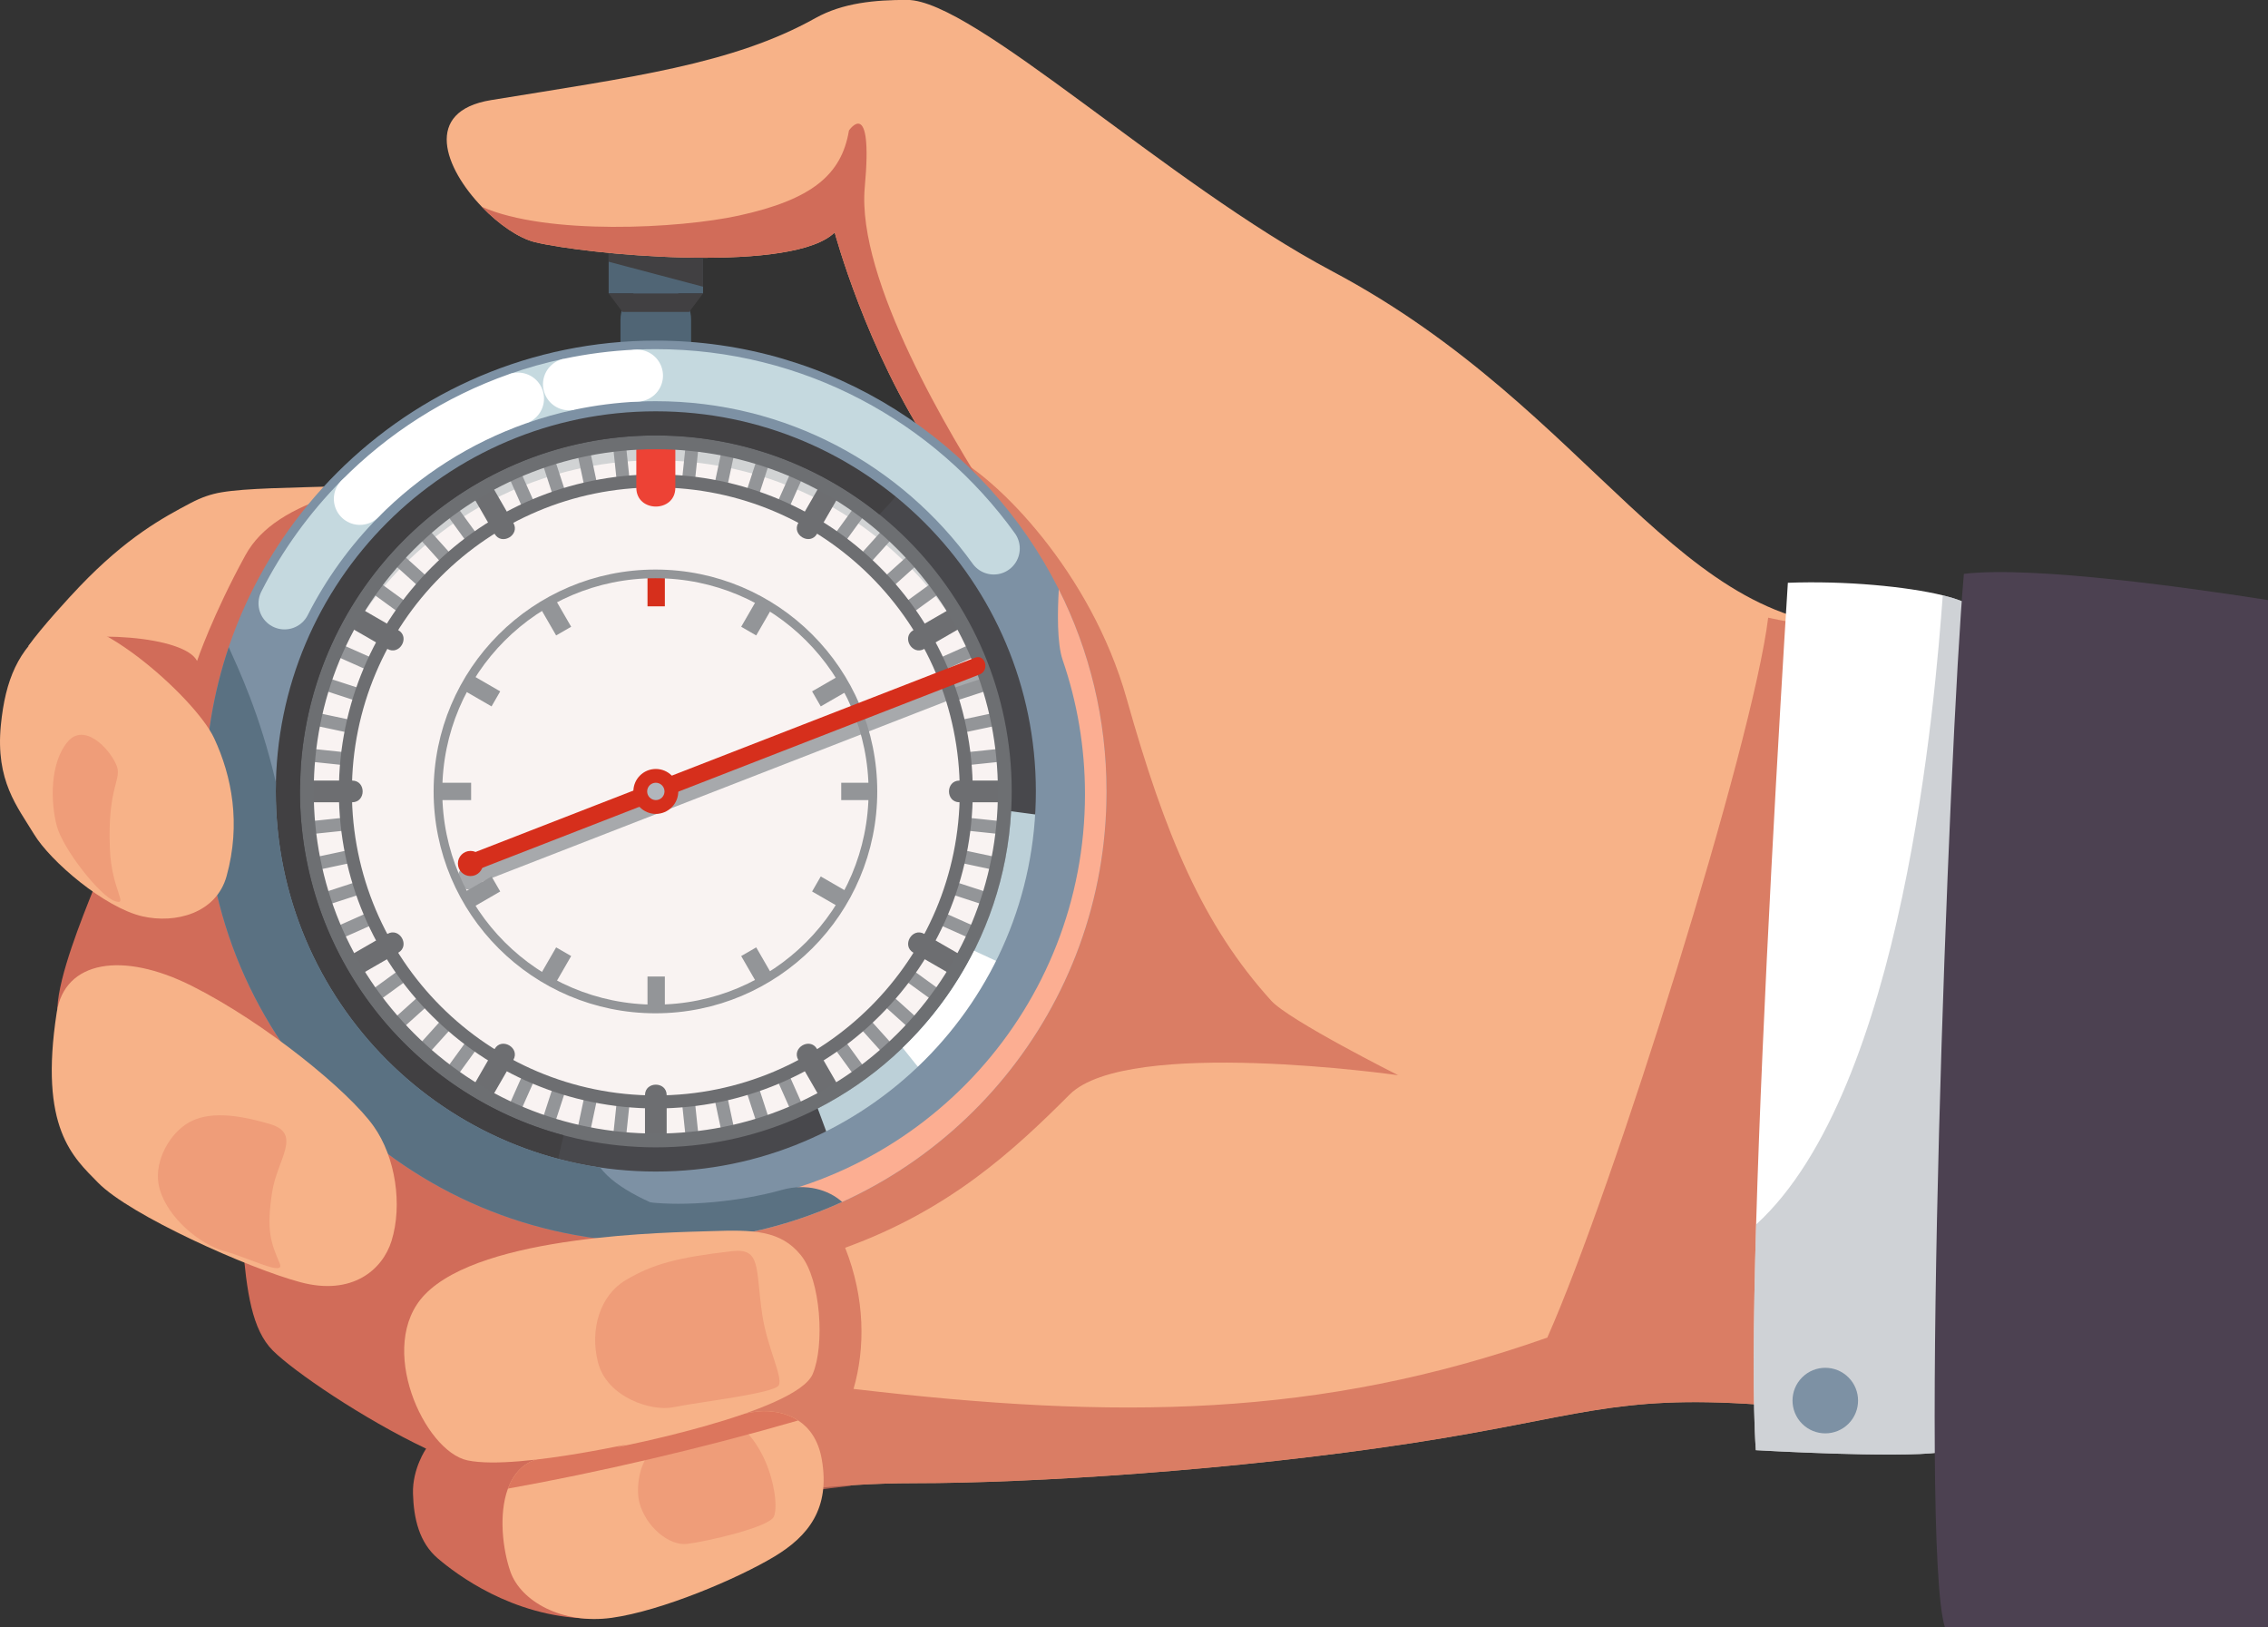 <?xml version="1.0" encoding="utf-8"?>
<!-- Generator: Adobe Illustrator 23.0.2, SVG Export Plug-In . SVG Version: 6.00 Build 0)  -->
<svg version="1.1" id="Layer_1" xmlns="http://www.w3.org/2000/svg" xmlns:xlink="http://www.w3.org/1999/xlink" x="0px" y="0px"
	 viewBox="0 0 523.09 375.16" style="enable-background:new 0 0 523.09 375.16;" xml:space="preserve">
<rect x="0" y="0" width="523.09" height="375.16" fill="#333333" stroke="none"/>
<style type="text/css">
	.st0{fill:#506575;}
	.st1{fill:#414042;}
	.st2{fill:#F7B288;}
	.st3{opacity:0.76;fill:#D16C59;}
	.st4{fill:#D16C59;}
	.st5{fill:#FFFFFF;}
	.st6{opacity:0.62;fill:#B1B6BC;}
	.st7{fill:#7D91A4;}
	.st8{fill:#4C4151;}
	.st9{fill:#F9F3F2;}
	.st10{fill:#A7A9AC;}
	.st11{fill:#D1D3D4;}
	.st12{fill:#939598;}
	.st13{fill:none;stroke:#6D6E71;stroke-width:3;stroke-miterlimit:10;}
	.st14{fill:#ED4235;}
	.st15{fill:#6D6E71;}
	.st16{fill:none;stroke:#D62F1C;stroke-width:4;stroke-miterlimit:10;}
	.st17{fill:none;stroke:#939598;stroke-width:4;stroke-miterlimit:10;}
	.st18{fill:none;stroke:#939598;stroke-width:2;stroke-miterlimit:10;}
	.st19{fill:#48484C;}
	.st20{fill:#6D6F72;}
	.st21{fill:#BCD0D8;}
	.st22{fill:#5A7182;}
	.st23{fill:#D62F1C;}
	.st24{fill:#B1B6BC;}
	.st25{fill:none;stroke:#A72E1F;stroke-width:5;stroke-miterlimit:10;}
	.st26{fill:#FCAE92;}
	.st27{fill:none;stroke:#C5D9DF;stroke-width:12;stroke-linecap:round;stroke-miterlimit:10;}
	.st28{fill:none;stroke:#C5D9DF;stroke-width:12;stroke-miterlimit:10;}
	.st29{fill:#EF9D79;}
	.st30{fill:#DC765D;}
	.st31{fill:none;stroke:#FFFFFF;stroke-width:12;stroke-linecap:round;stroke-miterlimit:10;}
</style>
<g>
	<path class="st0" d="M150.75,66.06h1.01c4.2,0,7.64,3.44,7.64,7.64v15.1c0,4.2-3.44-5.09-7.64-5.09h-1.01
		c-4.2,0-7.64,9.3-7.64,5.09V73.7C143.11,69.5,146.55,66.06,150.75,66.06z"/>
	<path class="st1" d="M162.15,55.5c-2.15-1.58-6.21-2.64-10.88-2.64c-4.67,0-8.74,1.06-10.88,2.64H162.15z"/>
	<rect x="140.38" y="55.5" class="st0" width="21.77" height="12.17"/>
	<polygon class="st1" points="140.38,48.18 162.15,48.18 162.15,66.11 140.38,60.35 	"/>
	<polygon class="st1" points="143.56,71.92 140.38,67.67 162.15,67.67 158.96,71.92 	"/>
</g>
<g>
	<path class="st2" d="M432.51,144.46c0,0-14.28,180.27-27.03,179.4c-33.43-2.29-41.41,3-79.72,8.88
		C284.26,339.11,237.81,342,211,342c-19.26,0-31.81,2.43-46.01,3.34c-15.97,1.03-35.71-57.22-8.54-65.65
		c25.48-7.9,81.18-125.68,71.73-161.28c-0.06-0.25-0.13-0.49-0.2-0.72c-0.03-0.09-0.05-0.18-0.08-0.27
		c-0.06-0.22-0.14-0.44-0.21-0.65c-0.02-0.05-0.04-0.1-0.05-0.15c-0.04-0.12-0.09-0.24-0.13-0.36c-0.04-0.11-0.09-0.23-0.14-0.34
		c-0.01-0.03-0.02-0.06-0.04-0.1c-0.08-0.2-0.17-0.4-0.25-0.59c-0.08-0.18-0.17-0.36-0.25-0.53c-0.03-0.05-0.05-0.1-0.08-0.15
		c-0.1-0.18-0.19-0.37-0.3-0.55c-0.04-0.07-0.08-0.15-0.12-0.22c-0.13-0.23-0.28-0.45-0.43-0.67c-0.15-0.23-0.31-0.45-0.48-0.66
		c-2.7-3.47-7.87-4.94-10.3-8.61c-15.39-23.16-22.61-50.25-22.61-50.25c-0.11,0.11-0.24,0.23-0.36,0.34
		c-0.07,0.06-0.15,0.13-0.22,0.18c-0.11,0.09-0.22,0.18-0.33,0.26c-11.4,8.58-56.61,4.27-68.18,1.47c-3.73-0.9-8.38-4.09-12.29-8.16
		c-8.58-8.9-13.64-22.03,2.13-24.6c32.17-5.25,55.76-8.25,74.79-18.9c6.36-3.55,13.78-4.2,21.18-4.2c15.33,0,59.95,42.38,98.1,62.6
		C367.94,94.75,387.35,146.91,432.51,144.46z"/>
	<path class="st3" d="M426.21,144.73c-5.6-0.06-11.8-0.85-18.4-2.3c-3.52,28.98-35.65,131.61-50.94,166
		c-52.66,18.54-99.27,18.98-160.01,11.83c2.7-9.33,2.7-20.89-1.94-32.55c24.09-8.73,38.85-22.39,51.77-35.32
		c13.37-13.37,75.79-4.46,75.79-4.46s-25.15-12.62-29.3-17.2c-15.73-17.38-24.41-37.96-33.33-69.63
		c-8.22-29.2-29.99-51.05-40.33-56.04l-68.26,157.18c0,0-11.65,23.54-8.15,29.65c1.49,2.6,8.67,3.3,17.23,2.69l5.12,23.93l3.13,4.14
		c-3.8,4.78,2.6,13.47,10.54,21.4c1.72-0.18,3.45-0.37,5.22-0.55l0.55,0.72c5.73-0.96,3.03-0.64,11.14-1.59
		c0.12-0.03,0.23-0.09,0.34-0.16c4.48-0.29,9.3-0.48,14.63-0.48c26.82,0,73.26-2.89,114.76-9.26c35.1-5.39,44.74-10.28,71.83-9.3
		c0.54,0.02,1.08,0.04,1.63,0.07c0.2,0.01,0.39,0.02,0.59,0.03c0.37,0.02,0.74,0.04,1.11,0.05c0.24,0.01,0.48,0.02,0.73,0.04
		c1.24,0.07,2.51,0.14,3.83,0.23c8.56,0.59,17.82-80.59,22.97-133.93C427.65,169.79,426.85,152.76,426.21,144.73z"/>
	<path class="st4" d="M228.17,118.41c-0.06-0.25-0.13-0.49-0.2-0.72c-0.03-0.09-0.05-0.18-0.08-0.27c-0.06-0.22-0.14-0.44-0.21-0.65
		c-0.02-0.05-0.04-0.1-0.05-0.15c-0.04-0.12-0.09-0.24-0.13-0.36c-0.04-0.11-0.1-0.23-0.14-0.34c-0.01-0.03-0.02-0.06-0.04-0.1
		c-0.08-0.2-0.17-0.4-0.25-0.59c-0.08-0.18-0.17-0.36-0.25-0.53c-0.03-0.05-0.05-0.1-0.08-0.15c-0.1-0.18-0.19-0.37-0.3-0.55
		c-0.04-0.07-0.08-0.15-0.12-0.22c-0.13-0.23-0.28-0.45-0.43-0.67c-0.15-0.23-0.31-0.45-0.48-0.66c-2.7-3.47-7.87-4.94-10.3-8.61
		c-15.39-23.16-22.61-50.25-22.61-50.25c-0.11,0.11-0.24,0.23-0.36,0.34c-0.07,0.06-0.15,0.13-0.22,0.18
		c-0.11,0.09-0.22,0.18-0.33,0.26c-11.4,8.58-56.61,4.27-68.18,1.47c-3.73-0.9-8.38-4.09-12.29-8.16
		c14.95,6.64,45.61,5.03,59.29,2.03c16.88-3.7,23.7-9.43,25.39-19.62c0,0,5.61-8.28,3.65,13.06c-1.97,21.33,19.92,57.65,29.36,72.29
		C230.52,118.14,230.06,118.91,228.17,118.41z"/>
	<path class="st5" d="M449.46,334.39c-0.01,0.01-0.02,0.01-0.04,0.01c-0.45,0.2-1.17,0.36-2.09,0.5
		c-9.65,1.39-42.37-0.51-42.37-0.51c-0.74-10.71-0.58-29.67,0.07-52.04c1.46-50.33,5.43-117.96,7.32-147.97
		c13.29-0.5,27.41,0.86,35.73,2.89c0.96,0.24,1.83,0.48,2.63,0.73c0.45,0.14,0.87,0.29,1.27,0.44c0.16,0.06,0.31,0.11,0.45,0.17
		c0.24,0.1,0.47,0.19,0.69,0.29c0.56,0.25,1.03,0.52,1.39,0.78c0.08,0.06,0.15,0.11,0.22,0.17c0.08,0.06,0.16,0.13,0.22,0.2
		C458.34,143.43,454.5,332.09,449.46,334.39z"/>
	<path class="st6" d="M449.46,334.39c-0.01,0.01-0.02,0.01-0.04,0.01c-0.2,0.07-0.92,0.24-2.09,0.5
		c-9.65,1.39-42.37-0.51-42.37-0.51c-0.74-10.71-0.58-29.67,0.07-52.04c34.14-31.1,41.31-121.75,43.05-145.08
		c0.96,0.24,1.83,0.48,2.63,0.73c0.45,0.15,0.88,0.29,1.27,0.44c0.16,0.06,0.31,0.11,0.45,0.17c0.24,0.1,0.47,0.19,0.69,0.29
		c0.56,0.25,1.03,0.52,1.39,0.78c0.08,0.06,0.15,0.11,0.22,0.17c0.08,0.06,0.16,0.13,0.22,0.2
		C458.34,143.43,454.5,332.09,449.46,334.39z"/>
	
		<ellipse transform="matrix(0.707 -0.707 0.707 0.707 -105.024 392.322)" class="st7" cx="421.06" cy="322.94" rx="7.56" ry="7.56"/>
	<path class="st8" d="M523.09,138.37v236.79c-19.26,0-74.54,0-74.54,0c-5.95-19.24,0.92-203.39,4.4-242.84
		C469.04,130.41,506.08,135.69,523.09,138.37z"/>
	<path class="st4" d="M135.53,373.2c-17.51-0.48-30.25-10.19-34.55-13.85c-4.3-3.66-5.57-9.23-5.73-14.97
		c-0.16-5.73,3.03-10.35,3.03-10.35c-14.49-6.85-30.57-17.83-35.35-22.61s-6.05-13.37-7.01-25.32l-1.5-42.31
		c-17.98-2.66-41.36-6.99-41.17-11.5c0.32-7.32,5.57-20.38,8.44-27.54l16.39-35.35L5.81,150.78c2.01-2.66,3.94-5.1,5.81-7.34
		c2.32-2.8,4.55-5.28,6.67-7.5c10.98-11.49,19.32-15.95,25.69-19.32c2.51-1.32,4.72-2.06,7.08-2.46c5.71-0.96,12.28,0.1,26.07-0.32
		l-0.01,0.2l-2.27,125.03l67.84,36.85C142.69,275.92,153.04,373.68,135.53,373.2z"/>
	<path class="st2" d="M80.05,112.07l-2.93,1.98c-9.75,3.18-16.86,7.3-20.53,13.99c-7.54,13.76-11.14,24.36-11.14,24.36
		c-2.83-5.66-25.29-7.48-38.95-3.4c3.18-4.46,9.68-11.48,11.8-13.7c10.98-11.49,19.32-15.95,25.69-19.32
		c2.51-1.32,4.72-2.06,7.08-2.46C56.77,112.56,66.27,112.49,80.05,112.07z"/>
</g>
<g id="timer">
	
		<ellipse transform="matrix(0.707 -0.707 0.707 0.707 -84.734 160.406)" class="st9" cx="151.26" cy="182.49" rx="87.65" ry="87.65"/>
	<g>
		<g>
			<path class="st10" d="M108.89,204.22c13.17-5.12,26.34-10.24,39.51-15.36c21-8.17,42.01-16.33,63.01-24.5
				c4.84-1.88,9.68-3.76,14.52-5.65c2.37-0.92,1.34-4.79-1.06-3.86c-13.17,5.12-26.34,10.24-39.51,15.36
				c-21,8.17-42.01,16.33-63.01,24.5c-4.84,1.88-9.68,3.76-14.52,5.65C105.45,201.28,106.48,205.15,108.89,204.22L108.89,204.22z"/>
		</g>
	</g>
	<path class="st11" d="M151.26,90.88c-53.76,0-97.34,43.58-97.34,97.34s43.58,97.34,97.34,97.34c53.76,0,97.34-43.58,97.34-97.34
		S205.02,90.88,151.26,90.88z M151.26,270.3c-45.33,0-82.08-36.75-82.08-82.08s36.75-82.08,82.08-82.08
		c45.33,0,82.08,36.75,82.08,82.08S196.59,270.3,151.26,270.3z"/>
	<path class="st10" d="M111.41,202.29c0,1.6-1.3,2.9-2.9,2.9c-1.6,0-2.9-1.3-2.9-2.9c0-1.6,1.3-2.9,2.9-2.9
		C110.11,199.39,111.41,200.69,111.41,202.29z"/>
	<g>
		<g>
			<g>
				<g>
					<path class="st12" d="M145.26,111.1c-0.43-4.09-0.86-8.19-1.29-12.28c-0.2-1.9-3.2-1.92-3,0c0.43,4.09,0.86,8.19,1.29,12.28
						C142.46,113,145.46,113.02,145.26,111.1L145.26,111.1z"/>
				</g>
			</g>
			<g>
				<g>
					<path class="st12" d="M161.55,266.16c-0.43-4.09-0.86-8.19-1.29-12.28c-0.2-1.9-3.2-1.92-3,0c0.43,4.09,0.86,8.19,1.29,12.28
						C158.75,268.06,161.76,268.08,161.55,266.16L161.55,266.16z"/>
				</g>
			</g>
			<g>
				<g>
					<path class="st12" d="M137.78,111.88c-0.86-4.03-1.71-8.05-2.57-12.08c-0.4-1.89-3.29-1.09-2.89,0.8
						c0.86,4.03,1.71,8.05,2.57,12.08C135.29,114.56,138.18,113.77,137.78,111.88L137.78,111.88z"/>
				</g>
			</g>
			<g>
				<g>
					<path class="st12" d="M170.2,264.38c-0.86-4.03-1.71-8.05-2.57-12.08c-0.4-1.89-3.29-1.09-2.89,0.8
						c0.86,4.03,1.71,8.05,2.57,12.08C167.71,267.06,170.6,266.27,170.2,264.38L170.2,264.38z"/>
				</g>
			</g>
			<g>
				<g>
					<path class="st12" d="M130.53,113.82c-1.27-3.91-2.54-7.83-3.82-11.74c-0.59-1.83-3.49-1.05-2.89,0.8
						c1.27,3.91,2.54,7.83,3.82,11.74C128.23,116.45,131.12,115.67,130.53,113.82L130.53,113.82z"/>
				</g>
			</g>
			<g>
				<g>
					<path class="st12" d="M178.7,262.1c-1.27-3.91-2.54-7.83-3.82-11.74c-0.59-1.83-3.49-1.05-2.89,0.8
						c1.27,3.91,2.54,7.83,3.82,11.74C176.41,264.73,179.3,263.94,178.7,262.1L178.7,262.1z"/>
				</g>
			</g>
			<g>
				<g>
					<path class="st12" d="M123.36,116.16c-1.67-3.76-3.35-7.52-5.02-11.28c-0.78-1.76-3.37-0.24-2.59,1.51
						c1.67,3.76,3.35,7.52,5.02,11.28C121.55,119.43,124.14,117.91,123.36,116.16L123.36,116.16z"/>
				</g>
			</g>
			<g>
				<g>
					<path class="st12" d="M186.77,258.59c-1.67-3.76-3.35-7.52-5.02-11.28c-0.78-1.76-3.37-0.24-2.59,1.51
						c1.67,3.76,3.35,7.52,5.02,11.28C184.97,261.86,187.55,260.34,186.77,258.59L186.77,258.59z"/>
				</g>
			</g>
			<g>
				<g>
					<path class="st12" d="M110.36,123.66c-2.42-3.33-4.84-6.66-7.26-9.99c-1.12-1.55-3.73-0.05-2.59,1.51
						c2.42,3.33,4.84,6.66,7.26,9.99C108.9,126.72,111.5,125.23,110.36,123.66L110.36,123.66z"/>
				</g>
			</g>
			<g>
				<g>
					<path class="st12" d="M202,249.79c-2.42-3.33-4.84-6.66-7.26-9.99c-1.12-1.55-3.73-0.05-2.59,1.51
						c2.42,3.33,4.84,6.66,7.26,9.99C200.54,252.85,203.14,251.36,202,249.79L202,249.79z"/>
				</g>
			</g>
			<g>
				<g>
					<path class="st12" d="M104.29,128.09c-2.75-3.06-5.51-6.12-8.26-9.18c-1.29-1.44-3.41,0.69-2.12,2.12
						c2.75,3.06,5.51,6.12,8.26,9.18C103.46,131.64,105.58,129.52,104.29,128.09L104.29,128.09z"/>
				</g>
			</g>
			<g>
				<g>
					<path class="st12" d="M208.61,243.95c-2.75-3.06-5.51-6.12-8.26-9.18c-1.29-1.44-3.41,0.69-2.12,2.12
						c2.75,3.06,5.51,6.12,8.26,9.18C207.79,247.51,209.9,245.38,208.61,243.95L208.61,243.95z"/>
				</g>
			</g>
			<g>
				<g>
					<path class="st12" d="M98.98,133.4c-3.06-2.75-6.12-5.51-9.18-8.26c-1.43-1.29-3.56,0.83-2.12,2.12
						c3.06,2.75,6.12,5.51,9.18,8.26C98.29,136.81,100.42,134.69,98.98,133.4L98.98,133.4z"/>
				</g>
			</g>
			<g>
				<g>
					<path class="st12" d="M214.84,237.72c-3.06-2.75-6.12-5.51-9.18-8.26c-1.43-1.29-3.56,0.83-2.12,2.12
						c3.06,2.75,6.12,5.51,9.18,8.26C214.15,241.13,216.28,239.02,214.84,237.72L214.84,237.72z"/>
				</g>
			</g>
			<g>
				<g>
					<path class="st12" d="M93.95,139c-3.33-2.42-6.66-4.84-9.99-7.26c-1.56-1.14-3.06,1.47-1.51,2.59
						c3.33,2.42,6.66,4.84,9.99,7.26C94,142.73,95.5,140.13,93.95,139L93.95,139z"/>
				</g>
			</g>
			<g>
				<g>
					<path class="st12" d="M220.08,230.64c-3.33-2.42-6.66-4.84-9.99-7.26c-1.56-1.14-3.06,1.47-1.51,2.59
						c3.33,2.42,6.66,4.84,9.99,7.26C220.13,234.37,221.63,231.77,220.08,230.64L220.08,230.64z"/>
				</g>
			</g>
			<g>
				<g>
					<path class="st12" d="M86.44,152c-3.76-1.67-7.52-3.35-11.28-5.02c-1.75-0.78-3.28,1.81-1.51,2.59
						c3.76,1.67,7.52,3.35,11.28,5.02C86.68,155.37,88.21,152.78,86.44,152L86.44,152z"/>
				</g>
			</g>
			<g>
				<g>
					<path class="st12" d="M228.87,215.41c-3.76-1.67-7.52-3.35-11.28-5.02c-1.75-0.78-3.28,1.81-1.51,2.59
						c3.76,1.67,7.52,3.35,11.28,5.02C229.11,218.78,230.63,216.2,228.87,215.41L228.87,215.41z"/>
				</g>
			</g>
			<g>
				<g>
					<path class="st12" d="M83.39,158.86c-3.91-1.27-7.83-2.54-11.74-3.82c-1.84-0.6-2.63,2.3-0.8,2.89
						c3.91,1.27,7.83,2.54,11.74,3.82C84.44,162.35,85.22,159.46,83.39,158.86L83.39,158.86z"/>
				</g>
			</g>
			<g>
				<g>
					<path class="st12" d="M231.67,207.04c-3.91-1.27-7.83-2.54-11.74-3.82c-1.84-0.6-2.63,2.3-0.8,2.89
						c3.91,1.27,7.83,2.54,11.74,3.82C232.71,210.53,233.5,207.63,231.67,207.04L231.67,207.04z"/>
				</g>
			</g>
			<g>
				<g>
					<path class="st12" d="M81.45,166.12c-4.03-0.86-8.05-1.71-12.08-2.57c-1.88-0.4-2.69,2.49-0.8,2.89
						c4.03,0.86,8.05,1.71,12.08,2.57C82.53,169.41,83.34,166.52,81.45,166.12L81.45,166.12z"/>
				</g>
			</g>
			<g>
				<g>
					<path class="st12" d="M233.95,198.53c-4.03-0.86-8.05-1.71-12.08-2.57c-1.88-0.4-2.69,2.49-0.8,2.89
						c4.03,0.86,8.05,1.71,12.08,2.57C235.03,201.83,235.84,198.94,233.95,198.53L233.95,198.53z"/>
				</g>
			</g>
			<g>
				<g>
					<path class="st12" d="M79.87,173.49c-4.09-0.43-8.19-0.86-12.28-1.29c-1.92-0.2-1.9,2.8,0,3c4.09,0.43,8.19,0.86,12.28,1.29
						C81.79,176.69,81.78,173.69,79.87,173.49L79.87,173.49z"/>
				</g>
			</g>
			<g>
				<g>
					<path class="st12" d="M234.93,189.78c-4.09-0.43-8.19-0.86-12.28-1.29c-1.92-0.2-1.9,2.8,0,3c4.09,0.43,8.19,0.86,12.28,1.29
						C236.84,192.98,236.83,189.98,234.93,189.78L234.93,189.78z"/>
				</g>
			</g>
			<g>
				<g>
					<path class="st12" d="M79.87,188.49c-4.09,0.43-8.19,0.86-12.28,1.29c-1.9,0.2-1.92,3.2,0,3c4.09-0.43,8.19-0.86,12.28-1.29
						C81.77,191.29,81.8,188.29,79.87,188.49L79.87,188.49z"/>
				</g>
			</g>
			<g>
				<g>
					<path class="st12" d="M234.93,172.2c-4.09,0.43-8.19,0.86-12.28,1.29c-1.9,0.2-1.92,3.2,0,3c4.09-0.43,8.19-0.86,12.28-1.29
						C236.83,175,236.85,171.99,234.93,172.2L234.93,172.2z"/>
				</g>
			</g>
			<g>
				<g>
					<path class="st12" d="M80.65,195.97c-4.03,0.86-8.05,1.71-12.08,2.57c-1.89,0.4-1.09,3.29,0.8,2.89
						c4.03-0.86,8.05-1.71,12.08-2.57C83.34,198.46,82.54,195.57,80.65,195.97L80.65,195.97z"/>
				</g>
			</g>
			<g>
				<g>
					<path class="st12" d="M233.15,163.55c-4.03,0.86-8.05,1.71-12.08,2.57c-1.89,0.4-1.09,3.29,0.8,2.89
						c4.03-0.86,8.05-1.71,12.08-2.57C235.84,166.04,235.04,163.15,233.15,163.55L233.15,163.55z"/>
				</g>
			</g>
			<g>
				<g>
					<path class="st12" d="M82.6,203.22c-3.91,1.27-7.83,2.54-11.74,3.82c-1.83,0.59-1.05,3.49,0.8,2.89
						c3.91-1.27,7.83-2.54,11.74-3.82C85.22,205.52,84.44,202.63,82.6,203.22L82.6,203.22z"/>
				</g>
			</g>
			<g>
				<g>
					<path class="st12" d="M230.87,155.05c-3.91,1.27-7.83,2.54-11.74,3.82c-1.83,0.59-1.05,3.49,0.8,2.89
						c3.91-1.27,7.83-2.54,11.74-3.82C233.5,157.35,232.72,154.45,230.87,155.05L230.87,155.05z"/>
				</g>
			</g>
			<g>
				<g>
					<path class="st12" d="M84.93,210.39c-3.76,1.67-7.52,3.35-11.28,5.02c-1.76,0.78-0.24,3.37,1.51,2.59
						c3.76-1.67,7.52-3.35,11.28-5.02C88.2,212.2,86.68,209.61,84.93,210.39L84.93,210.39z"/>
				</g>
			</g>
			<g>
				<g>
					<path class="st12" d="M227.36,146.98c-3.76,1.67-7.52,3.35-11.28,5.02c-1.76,0.78-0.24,3.37,1.51,2.59
						c3.76-1.67,7.52-3.35,11.28-5.02C230.63,148.78,229.11,146.2,227.36,146.98L227.36,146.98z"/>
				</g>
			</g>
			<g>
				<g>
					<path class="st12" d="M92.43,223.39c-3.33,2.42-6.66,4.84-9.99,7.26c-1.55,1.12-0.05,3.73,1.51,2.59
						c3.33-2.42,6.66-4.84,9.99-7.26C95.49,224.85,94,222.25,92.43,223.39L92.43,223.39z"/>
				</g>
			</g>
			<g>
				<g>
					<path class="st12" d="M218.56,131.75c-3.33,2.42-6.66,4.84-9.99,7.26c-1.55,1.12-0.05,3.73,1.51,2.59
						c3.33-2.42,6.66-4.84,9.99-7.26C221.62,133.21,220.13,130.61,218.56,131.75L218.56,131.75z"/>
				</g>
			</g>
			<g>
				<g>
					<path class="st12" d="M96.86,229.46c-3.06,2.75-6.12,5.51-9.18,8.26c-1.44,1.29,0.69,3.41,2.12,2.12
						c3.06-2.75,6.12-5.51,9.18-8.26C100.42,230.29,98.29,228.17,96.86,229.46L96.86,229.46z"/>
				</g>
			</g>
			<g>
				<g>
					<path class="st12" d="M212.72,125.14c-3.06,2.75-6.12,5.51-9.18,8.26c-1.44,1.29,0.69,3.41,2.12,2.12
						c3.06-2.75,6.12-5.51,9.18-8.26C216.28,125.96,214.15,123.85,212.72,125.14L212.72,125.14z"/>
				</g>
			</g>
			<g>
				<g>
					<path class="st12" d="M102.17,234.77c-2.75,3.06-5.51,6.12-8.26,9.18c-1.29,1.43,0.83,3.56,2.12,2.12
						c2.75-3.06,5.51-6.12,8.26-9.18C105.58,235.46,103.46,233.33,102.17,234.77L102.17,234.77z"/>
				</g>
			</g>
			<g>
				<g>
					<path class="st12" d="M206.49,118.91c-2.75,3.06-5.51,6.12-8.26,9.18c-1.29,1.43,0.83,3.56,2.12,2.12
						c2.75-3.06,5.51-6.12,8.26-9.18C209.9,119.6,207.79,117.47,206.49,118.91L206.49,118.91z"/>
				</g>
			</g>
			<g>
				<g>
					<path class="st12" d="M107.77,239.8c-2.42,3.33-4.84,6.66-7.26,9.99c-1.14,1.56,1.47,3.06,2.59,1.51
						c2.42-3.33,4.84-6.66,7.26-9.99C111.5,239.75,108.9,238.25,107.77,239.8L107.77,239.8z"/>
				</g>
			</g>
			<g>
				<g>
					<path class="st12" d="M199.41,113.67c-2.42,3.33-4.84,6.66-7.26,9.99c-1.14,1.56,1.47,3.06,2.59,1.51
						c2.42-3.33,4.84-6.66,7.26-9.99C203.14,113.62,200.54,112.12,199.41,113.67L199.41,113.67z"/>
				</g>
			</g>
			<g>
				<g>
					<path class="st12" d="M120.77,247.31c-1.67,3.76-3.35,7.52-5.02,11.28c-0.78,1.75,1.81,3.28,2.59,1.51
						c1.67-3.76,3.35-7.52,5.02-11.28C124.14,247.07,121.55,245.54,120.77,247.31L120.77,247.31z"/>
				</g>
			</g>
			<g>
				<g>
					<path class="st12" d="M184.18,104.88c-1.67,3.76-3.35,7.52-5.02,11.28c-0.78,1.75,1.81,3.28,2.59,1.51
						c1.67-3.76,3.35-7.52,5.02-11.28C187.55,104.64,184.97,103.12,184.18,104.88L184.18,104.88z"/>
				</g>
			</g>
			<g>
				<g>
					<path class="st12" d="M127.63,250.36c-1.27,3.91-2.54,7.83-3.82,11.74c-0.6,1.84,2.3,2.63,2.89,0.8
						c1.27-3.91,2.54-7.83,3.82-11.74C131.12,249.31,128.23,248.53,127.63,250.36L127.63,250.36z"/>
				</g>
			</g>
			<g>
				<g>
					<path class="st12" d="M175.81,102.08c-1.27,3.91-2.54,7.83-3.82,11.74c-0.6,1.84,2.3,2.63,2.89,0.8
						c1.27-3.91,2.54-7.83,3.82-11.74C179.3,101.04,176.41,100.25,175.81,102.08L175.81,102.08z"/>
				</g>
			</g>
			<g>
				<g>
					<path class="st12" d="M134.89,252.3c-0.86,4.03-1.71,8.05-2.57,12.08c-0.4,1.88,2.49,2.69,2.89,0.8
						c0.86-4.03,1.71-8.05,2.57-12.08C138.18,251.22,135.29,250.41,134.89,252.3L134.89,252.3z"/>
				</g>
			</g>
			<g>
				<g>
					<path class="st12" d="M142.26,253.88c-0.43,4.09-0.86,8.19-1.29,12.28c-0.2,1.92,2.8,1.9,3,0c0.43-4.09,0.86-8.19,1.29-12.28
						C145.46,251.96,142.46,251.97,142.26,253.88L142.26,253.88z"/>
				</g>
			</g>
			<g>
				<g>
					<path class="st12" d="M158.55,98.82c-0.43,4.09-0.86,8.19-1.29,12.28c-0.2,1.92,2.8,1.9,3,0c0.43-4.09,0.86-8.19,1.29-12.28
						C161.76,96.91,158.75,96.92,158.55,98.82L158.55,98.82z"/>
				</g>
			</g>
			<g>
				<g>
					<path class="st12" d="M167.31,99.8c-0.86,4.03-1.71,8.05-2.57,12.08c-0.4,1.88,2.49,2.69,2.89,0.8
						c0.86-4.03,1.71-8.05,2.57-12.08C170.6,98.72,167.71,97.91,167.31,99.8L167.31,99.8z"/>
				</g>
			</g>
		</g>
		<circle class="st13" cx="151.26" cy="182.49" r="71.6"/>
		<g>
			<g>
				<g>
					<path class="st14" d="M155.76,112.45c0-4.02,0-8.03,0-12.05c0-5.79-9-5.8-9,0c0,4.02,0,8.03,0,12.05
						C146.76,118.25,155.76,118.26,155.76,112.45L155.76,112.45z"/>
				</g>
			</g>
			<g>
				<g>
					<path class="st15" d="M153.76,264.57c0-4.02,0-8.03,0-12.05c0-3.22-5-3.22-5,0c0,4.02,0,8.03,0,12.05
						C148.76,267.79,153.76,267.79,153.76,264.57L153.76,264.57z"/>
				</g>
			</g>
			<g>
				<g>
					<path class="st15" d="M118.4,120.58c-2.01-3.48-4.02-6.96-6.02-10.43c-1.61-2.79-5.93-0.27-4.32,2.52
						c2.01,3.48,4.02,6.96,6.02,10.43C115.69,125.89,120.02,123.37,118.4,120.58L118.4,120.58z"/>
				</g>
			</g>
			<g>
				<g>
					<path class="st15" d="M194.46,252.31c-2.01-3.48-4.02-6.96-6.02-10.43c-1.61-2.79-5.93-0.27-4.32,2.52
						c2.01,3.48,4.02,6.96,6.02,10.43C191.75,257.62,196.07,255.11,194.46,252.31L194.46,252.31z"/>
				</g>
			</g>
			<g>
				<g>
					<path class="st15" d="M91.87,145.31c-3.48-2.01-6.96-4.02-10.43-6.02c-2.79-1.61-5.31,2.71-2.52,4.32
						c3.48,2.01,6.96,4.02,10.43,6.02C92.14,151.24,94.66,146.92,91.87,145.31L91.87,145.31z"/>
				</g>
			</g>
			<g>
				<g>
					<path class="st15" d="M223.61,221.37c-3.48-2.01-6.96-4.02-10.43-6.02c-2.79-1.61-5.31,2.71-2.52,4.32
						c3.48,2.01,6.96,4.02,10.43,6.02C223.88,227.3,226.4,222.98,223.61,221.37L223.61,221.37z"/>
				</g>
			</g>
			<g>
				<g>
					<path class="st15" d="M81.23,179.99c-4.02,0-8.03,0-12.05,0c-3.22,0-3.22,5,0,5c4.02,0,8.03,0,12.05,0
						C84.44,184.99,84.45,179.99,81.23,179.99L81.23,179.99z"/>
				</g>
			</g>
			<g>
				<g>
					<path class="st15" d="M233.34,179.99c-4.02,0-8.03,0-12.05,0c-3.22,0-3.22,5,0,5c4.02,0,8.03,0,12.05,0
						C236.56,184.99,236.57,179.99,233.34,179.99L233.34,179.99z"/>
				</g>
			</g>
			<g>
				<g>
					<path class="st15" d="M89.35,215.35c-3.48,2.01-6.96,4.02-10.43,6.02c-2.79,1.61-0.27,5.93,2.52,4.32
						c3.48-2.01,6.96-4.02,10.43-6.02C94.66,218.06,92.14,213.73,89.35,215.35L89.35,215.35z"/>
				</g>
			</g>
			<g>
				<g>
					<path class="st15" d="M221.08,139.29c-3.48,2.01-6.96,4.02-10.43,6.02c-2.79,1.61-0.27,5.93,2.52,4.32
						c3.48-2.01,6.96-4.02,10.43-6.02C226.39,142,223.88,137.68,221.08,139.29L221.08,139.29z"/>
				</g>
			</g>
			<g>
				<g>
					<path class="st15" d="M114.08,241.88c-2.01,3.48-4.02,6.96-6.02,10.43c-1.61,2.79,2.71,5.31,4.32,2.52
						c2.01-3.48,4.02-6.96,6.02-10.43C120.01,241.61,115.69,239.09,114.08,241.88L114.08,241.88z"/>
				</g>
			</g>
			<g>
				<g>
					<path class="st15" d="M190.14,110.14c-2.01,3.48-4.02,6.96-6.02,10.43c-1.61,2.79,2.71,5.31,4.32,2.52
						c2.01-3.48,4.02-6.96,6.02-10.43C196.07,109.87,191.75,107.35,190.14,110.14L190.14,110.14z"/>
				</g>
			</g>
		</g>
	</g>
	<g>
		<line class="st16" x1="151.34" y1="139.81" x2="151.34" y2="132.46"/>
		<line class="st17" x1="151.34" y1="232.52" x2="151.34" y2="225.17"/>
		<line class="st17" x1="130" y1="145.52" x2="126.33" y2="139.17"/>
		<line class="st17" x1="176.35" y1="225.81" x2="172.68" y2="219.45"/>
		<line class="st17" x1="114.37" y1="161.15" x2="108.02" y2="157.48"/>
		<line class="st17" x1="194.66" y1="207.5" x2="188.3" y2="203.83"/>
		<line class="st17" x1="108.66" y1="182.49" x2="101.31" y2="182.49"/>
		<line class="st17" x1="201.36" y1="182.49" x2="194.02" y2="182.49"/>
		<line class="st17" x1="114.37" y1="203.83" x2="108.02" y2="207.5"/>
		<line class="st17" x1="194.66" y1="157.48" x2="188.3" y2="161.15"/>
		<line class="st17" x1="130" y1="219.45" x2="126.33" y2="225.81"/>
		<line class="st17" x1="176.35" y1="139.17" x2="172.68" y2="145.52"/>
		<circle class="st18" cx="151.17" cy="182.49" r="50.16"/>
	</g>
	<g>
		<path class="st19" d="M151.26,281.42c-54.55,0-98.93-44.38-98.93-98.93c0-54.55,44.38-98.93,98.93-98.93
			c54.55,0,98.93,44.38,98.93,98.93C250.19,237.04,205.81,281.42,151.26,281.42z M151.26,102c-44.38,0-80.49,36.11-80.49,80.49
			s36.11,80.49,80.49,80.49c44.38,0,80.49-36.11,80.49-80.49S195.64,102,151.26,102z"/>
		<path class="st20" d="M151.26,85.15c53.76,0,97.34,43.58,97.34,97.34s-43.58,97.34-97.34,97.34s-97.34-43.58-97.34-97.34
			S97.5,85.15,151.26,85.15 M151.26,264.56c45.33,0,82.08-36.75,82.08-82.08c0-45.33-36.75-82.08-82.08-82.08
			s-82.08,36.75-82.08,82.08C69.18,227.82,105.93,264.56,151.26,264.56 M151.26,81.96c-26.85,0-52.09,10.46-71.08,29.44
			c-18.99,18.99-29.44,44.23-29.44,71.08s10.46,52.09,29.44,71.08c18.99,18.99,44.23,29.44,71.08,29.44
			c26.85,0,52.09-10.46,71.08-29.44c18.99-18.99,29.44-44.23,29.44-71.08s-10.46-52.09-29.44-71.08
			C203.36,92.42,178.11,81.96,151.26,81.96L151.26,81.96z M151.26,261.38c-21.07,0-40.89-8.21-55.79-23.11
			c-14.9-14.9-23.11-34.71-23.11-55.79c0-21.07,8.21-40.89,23.11-55.79c14.9-14.9,34.71-23.11,55.79-23.11
			c21.07,0,40.89,8.21,55.79,23.11c14.9,14.9,23.11,34.71,23.11,55.79c0,21.07-8.21,40.89-23.11,55.79
			C192.15,253.17,172.33,261.38,151.26,261.38L151.26,261.38z"/>
	</g>
	<path class="st21" d="M243.32,202.36l-2.87-14.33l-7.24-0.97c-1.65,29.93-19.33,55.59-44.61,68.53c1.26,3.4,2.81,7.59,2.81,7.59
		l29.93-16.24L243.32,202.36z"/>
	<path class="st5" d="M208.19,241.61c1.36,1.76,4.56,5.65,4.56,5.65l14.97-14.01l3.18-11.14l-6.23-2.89
		C220.47,227.6,214.87,235.17,208.19,241.61z"/>
	<path class="st1" d="M150.34,86.46l-50.63,14.01l-35.7,38.83c-0.23,0.47-0.46,0.94-0.69,1.41l-7.61,60.42
		c0.23,1.17,35.24,55.09,35.24,55.09l37.56,11.91l1.48-6.35c-35.02-9.37-60.81-41.32-60.81-79.29l0,0l0,0c0,0,0-0.01,0-0.01
		c0-0.92,0.16-5.11,0.22-6.01l0,0c3.08-42.52,38.55-76.06,81.86-76.06c19.53,0,37.47,6.83,51.56,18.22
		c1.66-1.72,3.69-3.91,3.88-4.47v-7.96L150.34,86.46z"/>
	<path class="st7" d="M244.2,135.9c-17.08-34.01-52.29-57.36-92.94-57.36c-57.41,0-103.95,46.54-103.95,103.95
		c0,55.19,43.02,100.34,97.35,103.74c2.18,0.13,4.38,0.2,6.6,0.2c7.41,0,14.64-0.78,21.61-2.25c7.45-1.57,14.61-3.95,21.37-7.02
		c35.96-16.35,60.97-52.59,60.97-94.67C255.21,165.74,251.25,149.91,244.2,135.9z M151.26,270.14c-48.41,0-87.65-39.24-87.65-87.65
		s39.24-87.65,87.65-87.65s87.65,39.24,87.65,87.65S199.67,270.14,151.26,270.14z"/>
	<path class="st22" d="M138.41,269.19c-42.31-6.22-74.8-42.67-74.8-86.71c0-0.68,0.01-1.35,0.03-2.03
		c-3.7-15.89-8.69-26.3-10.88-31.22c-3.52,10.44-5.44,21.62-5.44,33.25c0,57.41,46.54,103.95,103.95,103.95
		c4.94,0,17.78-1.14,22.54-1.81C173.27,284.49,145.77,279.11,138.41,269.19z"/>
	<circle class="st23" cx="151.26" cy="182.49" r="5.18"/>
	<g>
		<g>
			<path class="st23" d="M108.89,201.03c13.17-5.12,26.34-10.24,39.51-15.36c21-8.17,42.01-16.33,63.01-24.5
				c4.84-1.88,9.68-3.76,14.52-5.65c2.37-0.92,1.34-4.79-1.06-3.86c-13.17,5.12-26.34,10.24-39.51,15.36
				c-21,8.17-42.01,16.33-63.01,24.5c-4.84,1.88-9.68,3.76-14.52,5.65C105.45,198.1,106.48,201.97,108.89,201.03L108.89,201.03z"/>
		</g>
	</g>
	<path class="st24" d="M149.26,182.49c0-1.1,0.89-2,2-2c1.1,0,2,0.89,2,2c0,1.1-0.89,2-2,2
		C150.16,184.48,149.26,183.59,149.26,182.49z"/>
	<path class="st25" d="M151.26,182.49"/>
	<path class="st23" d="M111.41,199.11c0,1.6-1.3,2.9-2.9,2.9c-1.6,0-2.9-1.3-2.9-2.9c0-1.6,1.3-2.9,2.9-2.9
		C110.11,196.2,111.41,197.5,111.41,199.11z"/>
	<path class="st26" d="M244.2,135.9c-0.3,5.11-0.43,12.44,0.89,16.28c3.34,9.7,5.15,20.11,5.15,30.94
		c0,49.03-37.08,89.4-84.72,94.59c-1.17,0.13-3.24,1.25-5.45,2.67c4.78,1.71,9.48,2.99,12.8,3.8c47.04-9.94,82.34-51.7,82.34-101.69
		C255.21,165.74,251.25,149.91,244.2,135.9z"/>
	<path class="st27" d="M83.01,115.02c-6.97,7.05-12.86,15.18-17.39,24.11"/>
	<path class="st28" d="M131.23,88.61c-4.02,0.85-7.94,1.96-11.76,3.3"/>
	<path class="st27" d="M229.2,126.47c-17.42-24.2-45.84-39.96-77.94-39.96c-1.46,0-2.91,0.03-4.35,0.1"/>
	<path class="st22" d="M194.24,277.15c-6.76,3.08-13.92,5.45-21.37,7.02c-6.97,1.48-14.2,2.25-21.61,2.25c-2.22,0-4.42-0.07-6.6-0.2
		l4.91-9.01c8.28,0.96,20.7,0,30.89-2.87C185.96,272.81,191.09,274.33,194.24,277.15z"/>
</g>
<g>
	<path class="st2" d="M0.2,167.18c-1.27,12.9,3.82,18.84,7.64,25.16s16.31,16.95,25,18.95c7.64,1.75,17.05-0.7,19.42-9.27
		c3.34-12.06,1.22-23.03-2.87-31.8c-4.45-9.55-29.93-32-38.13-25.74C4.27,149.8,1.24,156.64,0.2,167.18z"/>
	<path class="st29" d="M15.64,171c-4.19,4.92-3.98,14.01-2.55,19.42c1.43,5.41,10.03,16.24,13.37,17.35s-0.7-2.39-1.11-11.94
		c-0.64-14.81,3.03-16.08,1.43-19.58C24.93,172.16,19.31,166.7,15.64,171z"/>
	<path class="st2" d="M44.3,227.36c16.92,8.52,36.09,24.19,41.87,32.32c5.09,7.16,6.69,18.19,4.14,26.43
		c-2.07,6.69-9.08,12.74-21.02,9.55c-11.94-3.18-39.33-15.44-46.65-22.93c-5.77-5.9-13.69-12.58-9.55-39.33
		C14.93,221.57,28.17,219.24,44.3,227.36z"/>
	<path class="st29" d="M62.29,259.2c-9.31-2.77-15.44-2.71-19.58,0.16s-7.48,9.24-5.89,14.81c1.91,6.69,9.23,12.74,14.97,14.33
		s14.01,5.89,12.74,2.87c-1.98-4.7-3.18-7.48-1.75-16.56C63.96,267.3,69.78,261.43,62.29,259.2z"/>
	<path class="st2" d="M178.68,358.87c-8.55,5.16-26.11,12.58-37.57,14.17c-11.46,1.59-21.02-3.82-23.4-10.67
		c-1.74-5.01-2.76-13.18-0.56-19.12c0.95-2.57,2.5-4.73,4.86-6.03c5.31-2.93,47.13-10.83,51.74-11.62
		c2.67-0.46,6.88-0.32,10.34,1.94c0,0,0,0,0.01,0c2.51,1.64,4.62,4.41,5.42,8.88C191.57,347.89,186.32,354.26,178.68,358.87z"/>
	<path class="st29" d="M147.47,346.45c1.47,5.6,6.85,10.03,10.99,9.55c4.14-0.48,19.11-3.82,20.06-6.37
		c0.96-2.55-0.16-8.92-2.39-13.53c-2.23-4.62-5.57-8.44-8.28-7.64c-2.71,0.8-15.44,3.98-17.99,6.69S146.68,343.43,147.47,346.45z"/>
	<path class="st30" d="M184.08,327.54c-22.37,6.48-46.5,12.06-66.94,15.71c0.95-2.57,2.5-4.73,4.86-6.03
		c5.31-2.93,47.13-10.83,51.74-11.62C176.41,325.14,180.62,325.28,184.08,327.54z"/>
	<path class="st2" d="M97.96,298.53c13.34-13.91,56.52-14.33,66.07-14.65s15.99-0.28,20.7,5.57c4.62,5.73,5.5,20.86,2.71,27.38
		c-3.82,8.92-45.98,17.07-45.22,16.88c11.13-2.85-22.29,5.57-34.39,3.03C97.85,334.64,86.65,310.31,97.96,298.53z"/>
	<path class="st29" d="M168.81,288.5c-12.56,1.46-18.23,2.95-24.52,6.69c-5.89,3.5-8.31,11.35-6.37,18.95
		c2.07,8.12,12.4,11.37,17.35,10.35c6.21-1.27,23.4-3.18,24.36-5.09c0.96-1.91-2.71-8.78-3.82-16.24
		C174.22,292.48,175.65,287.7,168.81,288.5z"/>
</g>
<path class="st31" d="M119.47,91.91c-13.89,4.88-26.33,12.86-36.47,23.12 M146.91,86.61c-5.35,0.24-10.59,0.92-15.68,2"/>
</svg>
